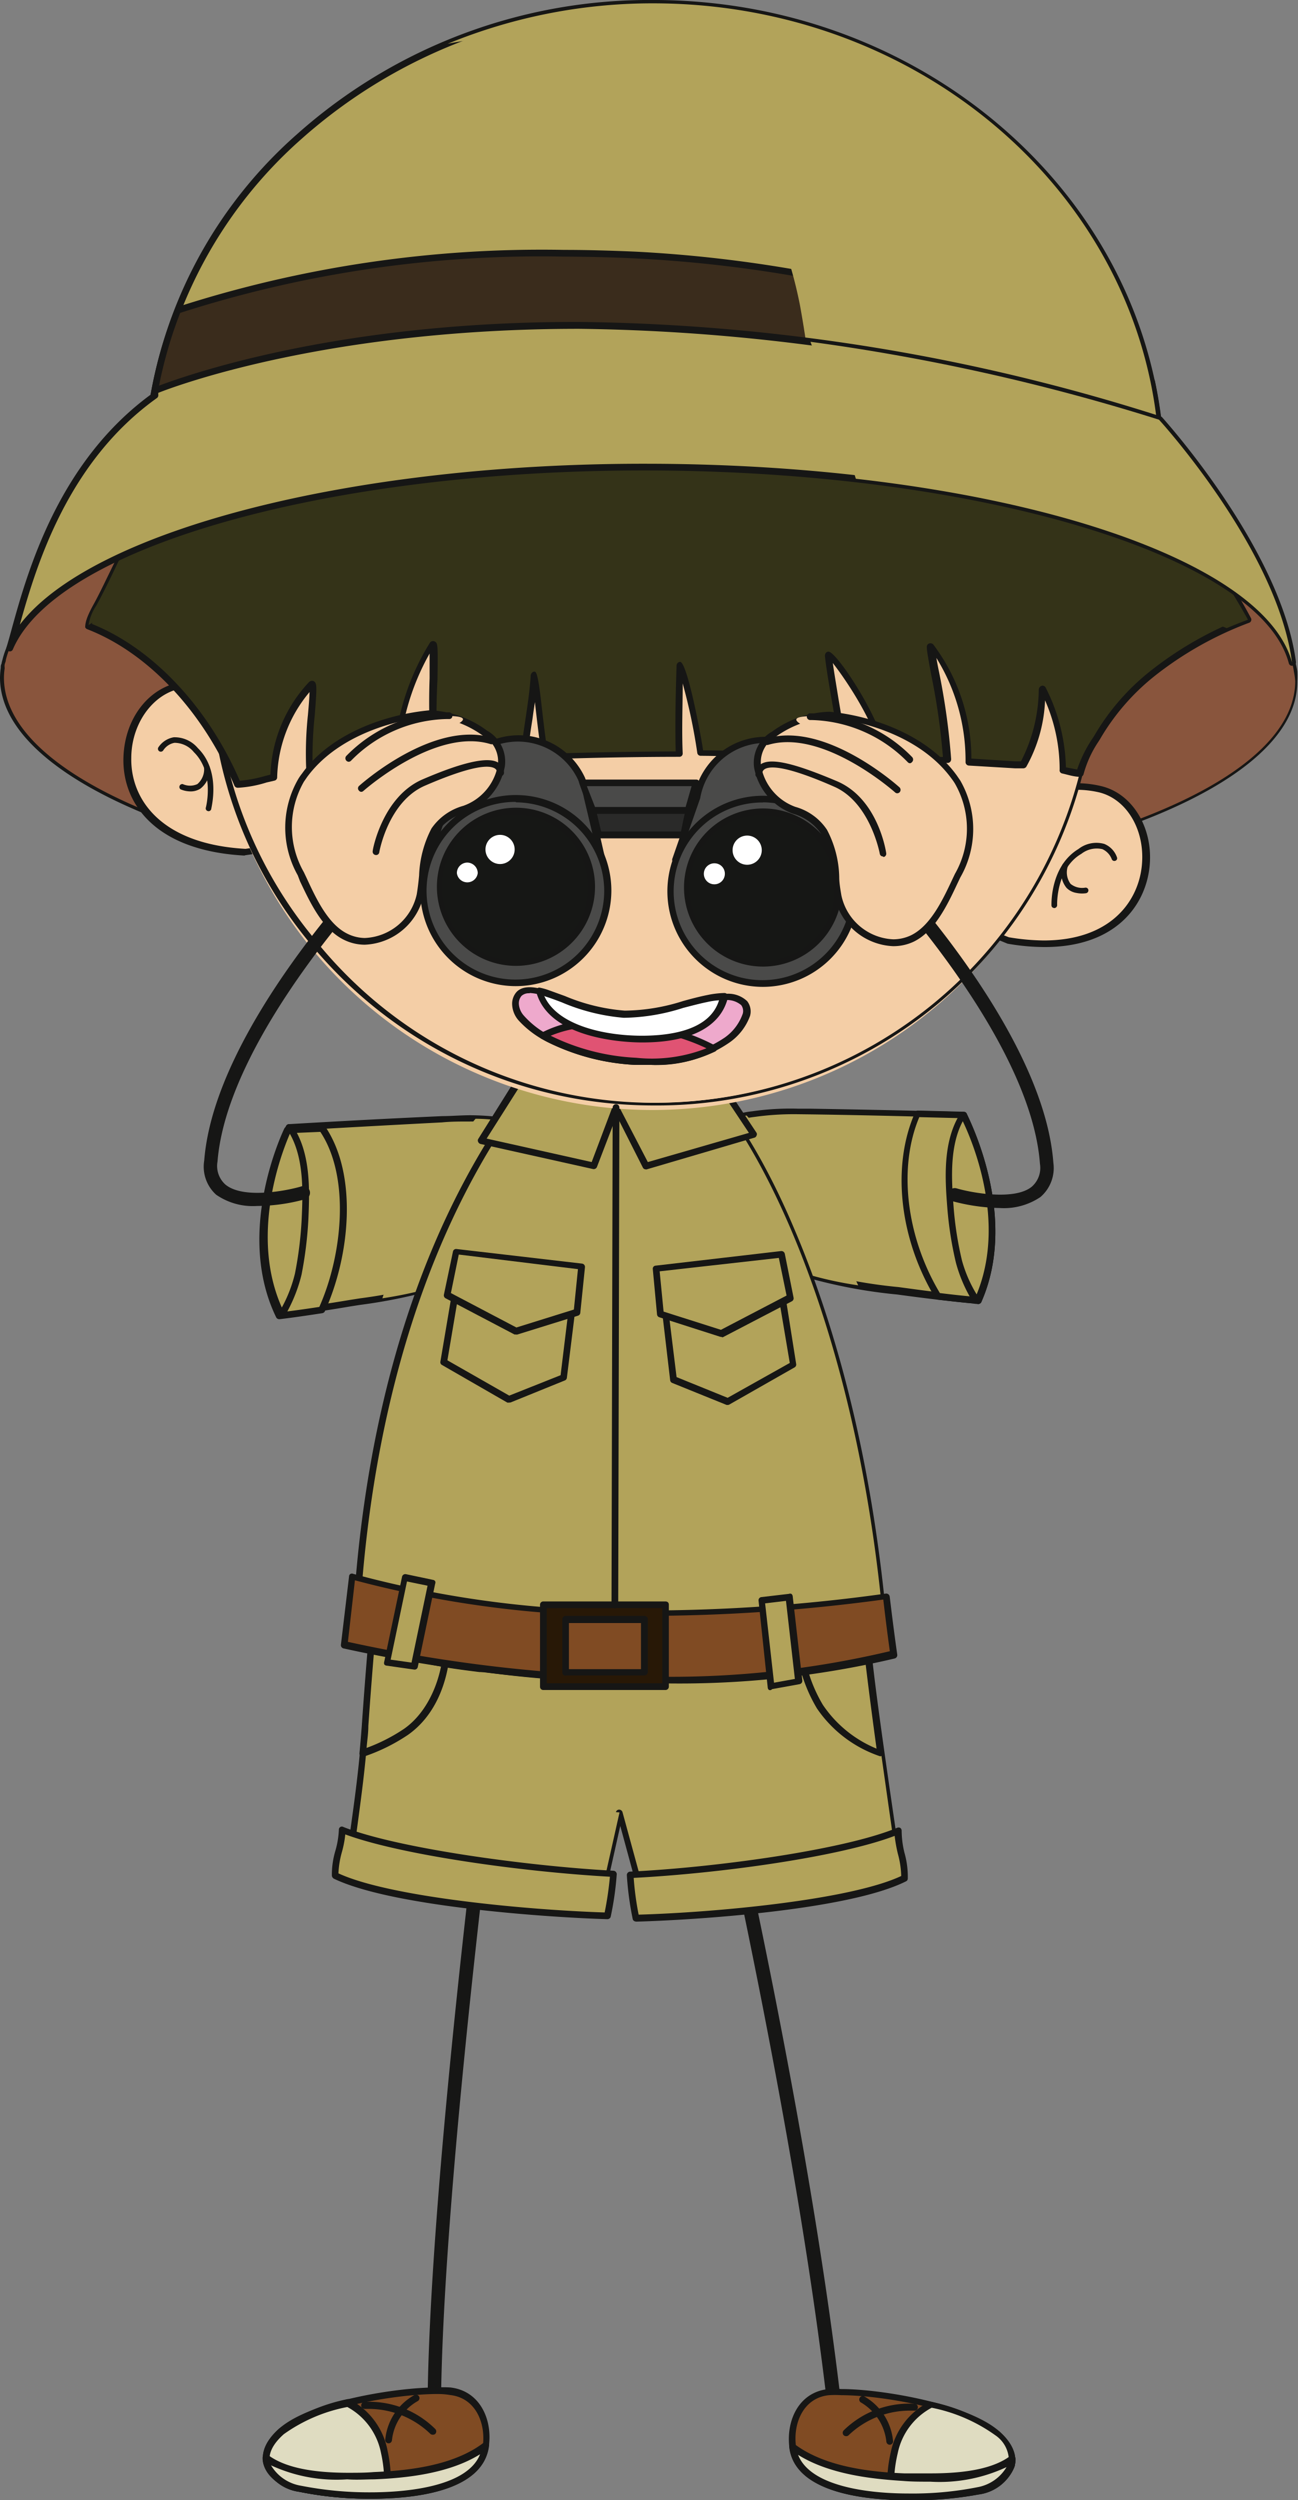 <svg xmlns="http://www.w3.org/2000/svg" viewBox="0 0 88.98 171.39"><rect x="0" y="0" width="88.98" height="171.39" fill="#808080" stroke="none"/><defs><style>.cls-1{isolation:isolate;}.cls-2,.cls-5{fill:#b2a35a;}.cls-3{fill:#161615;}.cls-4{fill:#89553d;}.cls-4,.cls-5,.cls-7,.cls-9{mix-blend-mode:multiply;}.cls-6,.cls-7{fill:#f4cea6;}.cls-8,.cls-9{fill:#343318;}.cls-10{fill:#eea9cc;}.cls-11{fill:#e05373;}.cls-12{fill:#fff;}.cls-13{fill:#804b23;}.cls-14{fill:#dfdcc1;}.cls-15{fill:#281806;}.cls-16{fill:#3a2c1c;}.cls-17{fill:#4a4a49;}.cls-18{fill:#161715;}.cls-19{fill:#2a2a29;}</style></defs><title>Ativo 4</title><g class="cls-1"><g id="Camada_2" data-name="Camada 2"><g id="Layer_1" data-name="Layer 1"><path class="cls-2" d="M88.7,46.05a4.7,4.7,0,0,0-.13-.63h0C86.62,38,67.66,32.08,44.53,32,22.18,32,3.7,37.36.67,44.43h0a5.13,5.13,0,0,0-.27.81c0,.11-.06.21-.08.31s0,.18,0,.27a4.46,4.46,0,0,0-.05.63c0,8,19.78,14.62,44.22,14.68s44.28-6.39,44.3-14.43A4.62,4.62,0,0,0,88.7,46.05Z"/><path class="cls-3" d="M44.45,61.36C19.92,61.29,0,54.61,0,46.45a5.57,5.57,0,0,1,.05-.66c0-.1,0-.19.05-.28a2.46,2.46,0,0,1,.07-.29,5.52,5.52,0,0,1,.29-.87c3.09-7.23,22-12.62,44.07-12.56,23.22.06,42.25,5.9,44.26,13.57a5.42,5.42,0,0,1,.14.65,6.38,6.38,0,0,1,0,.69C89,54.85,69,61.43,44.45,61.36Zm.08-29.11C22.66,32.19,3.9,37.46.88,44.52a5.09,5.09,0,0,0-.26.78l-.07.3a2.17,2.17,0,0,0,0,.25,3.56,3.56,0,0,0,0,.61c0,7.9,19.71,14.38,44,14.45S88.5,54.6,88.52,46.7a3.74,3.74,0,0,0,0-.62c0-.2-.07-.4-.12-.61C86.42,38.12,67.17,32.31,44.53,32.25Z"/><path class="cls-4" d="M88.7,46.05a4.7,4.7,0,0,0-.13-.63h0C86.62,38,67.66,32.08,44.53,32,22.18,32,3.7,37.36.67,44.43h0a5.13,5.13,0,0,0-.27.81c0,.11-.06.21-.08.31s0,.18,0,.27a4.46,4.46,0,0,0-.05.63c0,8,19.78,14.62,44.22,14.68s44.28-6.39,44.3-14.43A4.62,4.62,0,0,0,88.7,46.05Z"/><path class="cls-2" d="M37.8,78.43a5.59,5.59,0,0,0-3.55-1.62,21.27,21.27,0,0,0-3.91-.07c-5.66.26-10.53.55-10.53.55S16.39,84.15,19.25,90c1.6-.2,3.21-.44,4.8-.7a38.74,38.74,0,0,0,8-1.88,11.36,11.36,0,0,0,4.84-3.62c.85-1.14,1.73-2.71,1.45-4.17A2.69,2.69,0,0,0,37.8,78.43Z"/><path class="cls-3" d="M19.25,90.26a.21.21,0,0,1-.2-.13c-2.88-5.91.52-12.88.56-12.94a.23.23,0,0,1,.19-.13c.05,0,4.93-.3,10.53-.55.59,0,1.27-.06,1.93-.06a17.33,17.33,0,0,1,2,.13A5.75,5.75,0,0,1,38,78.29a3,3,0,0,1,.61,1.33c.24,1.23-.26,2.69-1.48,4.34a11.69,11.69,0,0,1-5,3.71,36.06,36.06,0,0,1-7.44,1.78l-.64.1c-1.64.28-3.26.52-4.8.71ZM20,77.51c-.42.92-3,7-.57,12.27,1.49-.18,3-.41,4.62-.68l.64-.1A34.8,34.8,0,0,0,32,87.24a11.25,11.25,0,0,0,4.75-3.55c1.15-1.54,1.62-2.88,1.4-4a2.51,2.51,0,0,0-.52-1.12A5.53,5.53,0,0,0,34.22,77a14.31,14.31,0,0,0-2-.12c-.65,0-1.33,0-1.91.06C25.28,77.2,20.79,77.46,20,77.51Z"/><path class="cls-5" d="M38.37,79.66a2.69,2.69,0,0,0-.57-1.23,5.59,5.59,0,0,0-3.55-1.62,13,13,0,0,0-1.65-.12A24.31,24.31,0,0,0,29,82.4,49.69,49.69,0,0,0,26.21,89a29.25,29.25,0,0,0,5.87-1.52,11.36,11.36,0,0,0,4.84-3.62C37.77,82.69,38.65,81.12,38.37,79.66Z"/><path class="cls-2" d="M22.08,77.32l-2.38.14s-3.42,6.86-.56,12.74c1-.12,1.94-.25,2.91-.4C23.76,86.06,24.28,80.52,22.08,77.32Z"/><path class="cls-3" d="M19.14,90.43a.23.23,0,0,1-.21-.13c-2.87-5.91.53-12.87.56-12.94a.24.24,0,0,1,.2-.13l2.38-.14a.26.26,0,0,1,.2.1c2.28,3.32,1.72,8.91,0,12.7a.24.24,0,0,1-.18.13c-1.11.17-2,.3-2.91.41Zm.71-12.75c-.42.92-3,7-.58,12.27.79-.09,1.63-.21,2.62-.36,1.58-3.55,2.13-8.9.07-12Z"/><path class="cls-2" d="M19.39,90a11.41,11.41,0,0,0,1.05-2.68,25,25,0,0,0,.47-3.75c.09-2.06.16-4.53-1.05-6.29h-.05S16.39,84.15,19.25,90Z"/><path class="cls-3" d="M19.25,90.26a.21.21,0,0,1-.2-.13c-2.88-5.91.52-12.88.56-12.94a.23.23,0,0,1,.2-.13h0a.3.3,0,0,1,.24.1c1.29,1.88,1.17,4.51,1.09,6.43a27,27,0,0,1-.47,3.79,10.46,10.46,0,0,1-.93,2.44l-.15.29a.23.23,0,0,1-.17.13l-.14,0Zm.62-12.54c-.61,1.41-2.74,7-.55,11.91h0a9.45,9.45,0,0,0,.9-2.33,26,26,0,0,0,.46-3.72C20.76,81.82,20.86,79.46,19.87,77.72Z"/><path class="cls-3" d="M57.45,167.94a.45.45,0,0,1-.45-.41c-2-19.68-8-45.49-8-45.75a.45.45,0,0,1,.34-.55.46.46,0,0,1,.55.34c.06.26,6.06,26.13,8.06,45.87a.46.46,0,0,1-.41.5Z"/><path class="cls-3" d="M29.77,166.39a.46.46,0,0,1-.46-.45c-.08-15.05,4.08-46.93,4.12-47.25a.48.48,0,0,1,.52-.4.46.46,0,0,1,.39.52c0,.32-4.19,32.13-4.11,47.12a.46.46,0,0,1-.46.46Z"/><path class="cls-2" d="M29,129.46a46.12,46.12,0,0,0,12,1.22l1.44-6.42,1.72,6.29A53.2,53.2,0,0,0,54.06,129a36.63,36.63,0,0,0,7.26-2.37c-1-7-1.89-13.21-2-15.13l-33.8-.09s-.26,2.75-.55,6.86c-.26,3.84-.68,6.11-1.16,9.86C25.61,128.72,27.53,129.08,29,129.46Z"/><path class="cls-3" d="M39.82,130.91A44.59,44.59,0,0,1,29,129.68c-.46-.12-1-.23-1.48-.35a37.56,37.56,0,0,1-3.7-1,.22.22,0,0,1-.15-.24c.13-1.08.26-2,.39-2.93.31-2.24.57-4.18.77-6.91.28-4.07.54-6.85.54-6.88a.23.23,0,0,1,.23-.2l33.8.09a.22.22,0,0,1,.23.22c0,1.68.71,6.76,1.94,15.11a.21.21,0,0,1-.12.23,31.72,31.72,0,0,1-6.57,2.2l-.73.19a52.91,52.91,0,0,1-9.92,1.54.22.22,0,0,1-.24-.17l-1.47-5.41-1.24,5.53a.22.22,0,0,1-.22.17ZM24.12,128c1.14.37,2.37.65,3.47.89l1.49.36a44.24,44.24,0,0,0,10.74,1.22h1l1.4-6.24a.23.23,0,0,1,.22-.18.25.25,0,0,1,.23.16l1.67,6.12A51.67,51.67,0,0,0,54,128.79l.74-.19a32.56,32.56,0,0,0,6.33-2.08c-1.18-7.93-1.82-12.9-1.92-14.77l-33.37-.1c-.07.72-.29,3.23-.53,6.66-.19,2.75-.46,4.69-.77,7C24.37,126.1,24.24,127,24.12,128Z"/><path class="cls-5" d="M35.73,116.07c5.89,1.26,12.38,2.63,18.4,1.59a35.83,35.83,0,0,1,1.73,6.85l.57,3.88a24.93,24.93,0,0,0,4.89-1.74c-1-7-1.89-13.21-2-15.13l-33.8-.09s0,.17,0,.47A28.94,28.94,0,0,0,35.73,116.07Z"/><path class="cls-5" d="M36,123.49a21.22,21.22,0,0,1-3.7-1.26A36.75,36.75,0,0,0,37.94,125a19.18,19.18,0,0,1-.73,5.59c1.26.07,2.54.09,3.82.07l1.44-6.42A63.4,63.4,0,0,1,36,123.49Z"/><path class="cls-2" d="M56.23,117a8.21,8.21,0,0,0,4.15,3.17c-.57-4.11-1-7.35-1-8.64H54.78A10.22,10.22,0,0,0,56.23,117Z"/><path class="cls-3" d="M60.38,120.39h-.06A8.52,8.52,0,0,1,56,117.11a10.54,10.54,0,0,1-1.48-5.6.23.23,0,0,1,.06-.16.23.23,0,0,1,.17-.07h4.59a.22.22,0,0,1,.23.22c0,1.18.37,4.08,1,8.62a.24.24,0,0,1-.08.21A.27.27,0,0,1,60.38,120.39ZM55,111.74a10,10,0,0,0,1.41,5.13,8.2,8.2,0,0,0,3.68,3c-.56-4.09-.88-6.81-1-8.08Z"/><path class="cls-2" d="M27.83,118.7c2.17-1.52,3-4.53,2.8-7.26H25.57s-.26,2.75-.55,6.86c0,.67-.09,1.28-.15,1.87A12.51,12.51,0,0,0,27.83,118.7Z"/><path class="cls-3" d="M24.87,120.39a.24.24,0,0,1-.14,0,.24.24,0,0,1-.09-.2c.06-.59.11-1.2.16-1.86.28-4.07.54-6.85.54-6.88a.23.23,0,0,1,.23-.2h5.06a.21.21,0,0,1,.22.21c.21,2.49-.45,5.76-2.89,7.47a12.6,12.6,0,0,1-3,1.48Zm.91-8.74c-.07.72-.29,3.23-.53,6.66,0,.53-.08,1-.12,1.51a12,12,0,0,0,2.57-1.31c1.83-1.28,2.89-4,2.71-6.84Z"/><path class="cls-2" d="M48.11,78.13a5.55,5.55,0,0,1,3.49-1.74,22.23,22.23,0,0,1,3.91-.19c5.66.09,10.54.23,10.54.23s3.63,6.75,1,12.72c-1.6-.15-3.21-.34-4.81-.56A38.84,38.84,0,0,1,54.11,87a11.45,11.45,0,0,1-5-3.48c-.88-1.11-1.81-2.65-1.57-4.12A2.62,2.62,0,0,1,48.11,78.13Z"/><path class="cls-3" d="M67,89.38h0c-1.52-.14-3.09-.32-4.82-.55l-.67-.09A34.94,34.94,0,0,1,54,87.18,11.6,11.6,0,0,1,49,83.63c-1.28-1.61-1.82-3.06-1.62-4.3A2.93,2.93,0,0,1,47.93,78a5.72,5.72,0,0,1,3.63-1.82A18.41,18.41,0,0,1,54.69,76h.82c5.6.09,10.5.22,10.55.23a.21.21,0,0,1,.19.12c0,.07,3.65,6.92,1,12.92A.23.23,0,0,1,67,89.38Zm-12.31-13a19.41,19.41,0,0,0-3,.19,5.56,5.56,0,0,0-3.35,1.66,2.49,2.49,0,0,0-.49,1.13c-.18,1.12.34,2.44,1.53,3.95a11.12,11.12,0,0,0,4.86,3.4,34.35,34.35,0,0,0,7.36,1.52l.67.09c1.66.23,3.18.41,4.64.54,2.29-5.33-.5-11.34-1-12.25-.83,0-5.33-.15-10.4-.22Z"/><path class="cls-5" d="M56.11,82.86a42.43,42.43,0,0,0-4.93-6.39,5.23,5.23,0,0,0-3.07,1.66,2.62,2.62,0,0,0-.53,1.24c-.24,1.47.69,3,1.57,4.12a11.45,11.45,0,0,0,5,3.48,25.4,25.4,0,0,0,4.68,1.14C58,86.32,57.09,84.56,56.11,82.86Z"/><path class="cls-2" d="M64.29,88.86l2.71.29c2.68-6-1-12.72-1-12.72l-3.13-.08C61.19,80.16,62,85.14,64.29,88.86Z"/><path class="cls-3" d="M67,89.38h0c-.9-.08-1.81-.18-2.71-.29a.19.19,0,0,1-.17-.1c-2.49-4.11-3-9.1-1.39-12.73a.21.21,0,0,1,.22-.13l3.13.08a.21.21,0,0,1,.19.12c0,.07,3.65,6.92,1,12.92A.23.23,0,0,1,67,89.38Zm-2.57-.74c.81.1,1.62.19,2.43.26,2.29-5.33-.5-11.34-1-12.25l-2.84-.07C61.57,80,62.1,84.74,64.43,88.64Z"/><path class="cls-2" d="M66.87,89.13a11.22,11.22,0,0,1-1.14-2.65,26.06,26.06,0,0,1-.58-3.73c-.16-2.06-.3-4.52.85-6.33h0s3.63,6.75,1,12.72Z"/><path class="cls-3" d="M67,89.38h0l-.15,0a.2.2,0,0,1-.16-.12l-.16-.29a10,10,0,0,1-1-2.41,24.59,24.59,0,0,1-.59-3.76c-.15-1.92-.34-4.54.89-6.47a.21.21,0,0,1,.21-.1.23.23,0,0,1,.23.12c0,.07,3.65,6.92,1,12.92A.23.23,0,0,1,67,89.38ZM66,76.86c-.94,1.77-.76,4.13-.63,5.87a23.62,23.62,0,0,0,.58,3.7,9.11,9.11,0,0,0,1,2.3v0C69,83.77,66.67,78.25,66,76.86Z"/><path class="cls-2" d="M33.2,114.4a56.58,56.58,0,0,0,12.19.52c4.75-.46,10.44-.75,15.26-2.57C58.76,88.91,50.44,74.47,45.73,72.21c-5.15-2.45-9.39,2.1-9.39,2.1-9.18,12-11.47,27.64-12,37.2C26.45,113.62,30.58,114.06,33.2,114.4Z"/><path class="cls-3" d="M41.88,115.3h0a72,72,0,0,1-8.71-.68l-.31,0c-2.63-.33-6.59-.82-8.63-2.91a.23.23,0,0,1-.07-.17c.53-10.56,3-25.6,12-37.33a9.71,9.71,0,0,1,6.48-2.91,7.28,7.28,0,0,1,3.19.75c2.66,1.26,6,5.95,8.64,12.24,2.34,5.49,5.35,14.82,6.42,28.09a.25.25,0,0,1-.15.23c-4.21,1.59-9.09,2-13.4,2.4l-1.92.17C44.31,115.25,43.12,115.3,41.88,115.3Zm-17.25-3.88c1.94,1.91,5.75,2.39,8.28,2.71l.32,0a71,71,0,0,0,8.65.67h0c1.22,0,2.4,0,3.49-.15l1.92-.18c4.22-.37,9-.79,13.11-2.31-2-24.06-10.58-37.78-14.77-39.78a7,7,0,0,0-3-.7,9.39,9.39,0,0,0-6.12,2.75C27.66,86,25.16,100.93,24.63,111.42Z"/><path class="cls-5" d="M49.76,86.29A177.54,177.54,0,0,1,54.18,114a32.41,32.41,0,0,0,6.47-1.61C58.76,88.91,50.44,74.47,45.73,72.21c-.23-.1-.45-.18-.67-.26A85,85,0,0,1,49.76,86.29Z"/><polygon class="cls-2" points="36.12 73.19 32.99 78.21 40.71 79.92 42.24 75.92 44.28 79.94 51.69 77.76 48.88 73.54 36.12 73.19"/><path class="cls-3" d="M44.28,80.16a.22.22,0,0,1-.21-.12l-1.8-3.56L40.92,80a.24.24,0,0,1-.26.14l-7.72-1.72a.25.25,0,0,1-.16-.14.21.21,0,0,1,0-.2l3.13-5a.22.22,0,0,1,.2-.11l12.75.35a.23.23,0,0,1,.19.1l2.81,4.23a.2.2,0,0,1,0,.2.21.21,0,0,1-.15.14l-7.41,2.18ZM33.36,78.05l7.2,1.61L42,75.84a.21.21,0,0,1,.2-.15.24.24,0,0,1,.21.12l2,3.85,6.93-2-2.57-3.86-12.5-.34Z"/><path class="cls-6" d="M16.77,58.42C5.48,57.8,7.83,47,13,46.91a7.19,7.19,0,0,1,6,3.23s2.12,4,.49,6.86a2.49,2.49,0,0,1-1.62,1.27Z"/><path class="cls-3" d="M16.76,58.65h0C10.55,58.31,8.4,55,8.46,52s2.07-5.24,4.49-5.28h.13A7.36,7.36,0,0,1,19.14,50c.1.18,2.17,4.15.5,7.09a2.67,2.67,0,0,1-1.79,1.38l-1.05.16ZM13.08,47.14H13c-2.17,0-4,2.2-4,4.83-.05,2.79,2,5.89,7.83,6.22l1-.15a2.28,2.28,0,0,0,1.45-1.15c1.55-2.73-.48-6.6-.5-6.64A7,7,0,0,0,13.08,47.14Z"/><path class="cls-6" d="M69.11,64.46c11.12,2,11.3-9.1,6.33-10.34a7.2,7.2,0,0,0-6.57,1.78s-3,3.4-2.05,6.56a2.5,2.5,0,0,0,1.3,1.61Z"/><path class="cls-3" d="M71.57,64.92h0a14.81,14.81,0,0,1-2.5-.23l-1-.41a2.68,2.68,0,0,1-1.43-1.76c-.95-3.24,2-6.63,2.09-6.77a7.54,7.54,0,0,1,5.1-2.06,7.21,7.21,0,0,1,1.71.21c2.18.55,3.58,3,3.25,5.64S76.37,64.94,71.57,64.92Zm2.22-10.78A7.17,7.17,0,0,0,69,56.06s-2.87,3.34-2,6.34a2.31,2.31,0,0,0,1.16,1.46l1,.39a15.27,15.27,0,0,0,2.38.22c4.5,0,6.42-2.57,6.72-5s-.94-4.66-2.9-5.15A6.87,6.87,0,0,0,73.79,54.14Z"/><path class="cls-6" d="M74.73,49.1A30.18,30.18,0,1,1,48.18,15.93,30,30,0,0,1,74.73,49.1Z"/><path class="cls-3" d="M44.77,75.78a31.05,31.05,0,0,1-3.47-.2A30.35,30.35,0,0,1,21,64.35a29.8,29.8,0,0,1-6.4-22.19A30.19,30.19,0,0,1,44.74,15.5a28.85,28.85,0,0,1,3.47.21,30.12,30.12,0,0,1-3.44,60.07Zm0-59.82A29.74,29.74,0,0,0,15,42.21a29.32,29.32,0,0,0,6.31,21.85,29.81,29.81,0,1,0,26.84-47.9A30,30,0,0,0,44.74,16Z"/><path class="cls-7" d="M48.18,15.93A29.91,29.91,0,1,0,74.73,49.1,30,30,0,0,0,48.18,15.93Zm13.74,51c-8,6.92-19.36,7.58-29.07,4-3.81-1.42-8.18-4.27-9.12-8.5-1-4.4,2.48-6.67,5.8-8.59a90.44,90.44,0,0,1,11.16-5.53c4.47-1.84,9.38-3.72,14.3-2.94,5.56.88,11.59,5.82,11.9,11.76C67.08,60.83,64.65,64.55,61.92,66.91Z"/><path class="cls-3" d="M72.23,62.24a.18.18,0,0,1-.15-.18c0-.11-.08-2.69,1.85-3.86a2,2,0,0,1,1.77-.35,1.54,1.54,0,0,1,.87.92.18.18,0,0,1-.12.24.19.19,0,0,1-.24-.12,1.23,1.23,0,0,0-.64-.68,1.71,1.71,0,0,0-1.44.32c-1.73,1-1.67,3.49-1.66,3.52a.21.21,0,0,1-.19.2Z"/><path class="cls-3" d="M73.79,61.21a1.21,1.21,0,0,1-.68-.35,1.67,1.67,0,0,1-.29-1.55.21.21,0,0,1,.23-.15.18.18,0,0,1,.15.23,1.32,1.32,0,0,0,.19,1.2,1.26,1.26,0,0,0,1,.26.19.19,0,0,1,.22.15.2.2,0,0,1-.16.23A1.91,1.91,0,0,1,73.79,61.21Z"/><path class="cls-3" d="M14.29,55.61a.2.2,0,0,0,.19-.14c0-.11.69-2.61-.92-4.19a2.08,2.08,0,0,0-1.65-.74,1.59,1.59,0,0,0-1.06.7.2.2,0,0,0,.07.26.2.2,0,0,0,.27-.06,1.17,1.17,0,0,1,.77-.52,1.72,1.72,0,0,1,1.33.64c1.44,1.41.83,3.78.82,3.8a.19.19,0,0,0,.14.24Z"/><path class="cls-3" d="M13,54.25a1.23,1.23,0,0,0,.74-.19,1.66,1.66,0,0,0,.63-1.44.19.19,0,1,0-.38,0,1.34,1.34,0,0,1-.46,1.13,1.21,1.21,0,0,1-1,0,.2.2,0,0,0-.15.36A1.77,1.77,0,0,0,13,54.25Z"/><path class="cls-8" d="M81.94,37a93,93,0,0,0-6-7.44A52,52,0,0,0,69.2,23c-.52-.41-1-.78-1.57-1.12A40.3,40.3,0,0,0,57,16.39c-5.88-2-12.4-3.67-18.65-2.36a23.2,23.2,0,0,0-5.27,1.84l-.39.09A27.8,27.8,0,0,0,20.14,22.5a58.25,58.25,0,0,0-9.79,11.77c-1.47,2.32-2.43,4.84-3.74,7.23-.41.76-.58,1.16-.54,1.42,4.65,1.81,8.29,6.3,10.22,10.83a10.81,10.81,0,0,0,2.48-.47,9.48,9.48,0,0,1,2.57-6.36c.38-.39-.35,4.11-.13,5.95l2.08-.27.48,0c.7-.07,2.65-.28,3.36-.33a16.59,16.59,0,0,1,2.47-8c.26-.41-.13,5.42.21,8,1.3-.06,2.6-.11,3.89-.18l2.23-.09c.15-1.9.59-3.77.7-5.69,0-.56.43,3.73.75,5.58,2.78-.1,6.4-.15,9.19-.16-.06-2,0-4.08.06-6.12a31.68,31.68,0,0,1,1.39,6c2.17,0,5.42.15,7.58.24.74,0,1.49.06,2.23.08,0-1.1-.94-5.76-1-7,0-.42,3.63,4.39,3.84,7.13.93,0,3.37,0,4.29.08,0-2.5-1.33-8.08-1.09-7.79a13,13,0,0,1,2.55,7.93l3.73.23a11.14,11.14,0,0,0,1.33-5.15c0-.48,1.68,3.63,1.38,5.5A9,9,0,0,0,74,53a8.38,8.38,0,0,1,1.18-2.44A15.88,15.88,0,0,1,79,46.17a23.62,23.62,0,0,1,6.55-3.69A43,43,0,0,0,81.94,37Z"/><path class="cls-3" d="M16.34,54h-.06a.24.24,0,0,1-.21-.14C13.91,48.75,10.14,44.75,6,43.14A.25.25,0,0,1,5.84,43c0-.31.1-.71.57-1.56s1-2,1.46-2.92a42.63,42.63,0,0,1,2.28-4.32A58.74,58.74,0,0,1,20,22.32a28,28,0,0,1,12.63-6.58l.39-.09a22.4,22.4,0,0,1,5.27-1.84,23.35,23.35,0,0,1,4.81-.48c5.07,0,10.13,1.53,14,2.84a40.3,40.3,0,0,1,10.7,5.56,17.68,17.68,0,0,1,1.58,1.12,52.61,52.61,0,0,1,6.74,6.51,90.15,90.15,0,0,1,6,7.46l.79,1.1a32,32,0,0,1,2.85,4.46.21.21,0,0,1,0,.19.2.2,0,0,1-.13.12,24,24,0,0,0-6.49,3.66,15.51,15.51,0,0,0-3.75,4.35l-.11.17a7.56,7.56,0,0,0-1,2.2.24.24,0,0,1-.25.18c-.4,0-.82-.14-1.22-.23a.22.22,0,0,1-.17-.26,11.73,11.73,0,0,0-1-4.75,10.13,10.13,0,0,1-1.29,4.56.27.27,0,0,1-.21.1l-.54,0-3.19-.19a.24.24,0,0,1-.22-.22,13.37,13.37,0,0,0-2-7.16c.05.31.12.67.19,1a47.35,47.35,0,0,1,.82,5.9.2.2,0,0,1,0,.07.24.24,0,0,1-.24.23h0l-2.52,0-1.77,0A.23.23,0,0,1,60.4,52c-.17-2.08-2.38-5.37-3.31-6.55.09.64.24,1.53.39,2.46.27,1.59.55,3.23.58,3.92a.19.19,0,0,1,0,.07.23.23,0,0,1-.23.23h0c-.75,0-1.49,0-2.24-.08-3.35-.14-5.9-.23-7.57-.24a.23.23,0,0,1-.22-.2,39.07,39.07,0,0,0-1-4.76c0,1.54-.07,3.16,0,4.8a.23.23,0,0,1-.06.16.23.23,0,0,1-.17.07c-2.5,0-6.22.06-9.19.17a.23.23,0,0,1-.23-.19c-.16-.94-.34-2.48-.48-3.73-.06.39-.12.78-.17,1.17-.14.86-.27,1.76-.34,2.65a.24.24,0,0,1-.22.21l-.74,0-1.49.06c-1,.06-2.08.1-3.12.15l-.77,0a.21.21,0,0,1-.23-.2,47.14,47.14,0,0,1-.14-5.68c0-.62,0-1.25,0-1.69a16.51,16.51,0,0,0-2.11,7.39.24.24,0,0,1-.22.21c-.43,0-1.33.12-2.13.2l-1.22.12-.49,0-2.06.27a.25.25,0,0,1-.17,0A.24.24,0,0,1,21,52.9,25,25,0,0,1,21.11,49c.05-.56.1-1.17.11-1.56A9.43,9.43,0,0,0,19,53.29a.23.23,0,0,1-.17.22l-.56.13A8,8,0,0,1,16.34,54ZM6.3,42.77c4.17,1.67,7.94,5.68,10.14,10.75a8.79,8.79,0,0,0,1.71-.32l.39-.1a9.76,9.76,0,0,1,2.64-6.34.31.31,0,0,1,.21-.09.25.25,0,0,1,.19.08c.15.16.13.54,0,2.24a27.53,27.53,0,0,0-.15,3.63l1.84-.25.49,0L25,52.22c.7-.08,1.48-.16,2-.19a16.53,16.53,0,0,1,2.49-8,.27.27,0,0,1,.39,0c.13.13.14.39.11,2.53A50,50,0,0,0,30,52l.55,0,3.12-.14,1.49-.07.54,0c.07-.84.2-1.67.32-2.48.15-1,.3-2,.36-3,0-.12.12-.27.24-.27s.24,0,.48,2.09c.13,1.16.3,2.59.45,3.54,2.84-.1,6.33-.15,8.77-.16-.05-2,0-4,.06-5.89a.26.26,0,0,1,.24-.25c.48,0,1.4,4.85,1.58,6.07,1.68,0,4.16.09,7.39.24l2,.07c-.06-.75-.32-2.3-.56-3.68s-.43-2.54-.48-3.12a.29.29,0,0,1,.07-.2.23.23,0,0,1,.18-.08c.55,0,3.68,4.7,4,7.17l1.55,0,2.29.05a45.89,45.89,0,0,0-.81-5.66c-.34-1.87-.34-1.93-.23-2.06a.27.27,0,0,1,.37,0A13,13,0,0,1,66.59,52l3,.19.4,0a11,11,0,0,0,1.22-4.94.29.29,0,0,1,.25-.25.28.28,0,0,1,.21.11,12.72,12.72,0,0,1,1.4,5.49l.77.15a8.9,8.9,0,0,1,1.06-2.14l.11-.17A15.76,15.76,0,0,1,78.86,46a24.48,24.48,0,0,1,6.37-3.64,34.73,34.73,0,0,0-2.69-4.17c-.27-.37-.54-.73-.79-1.1a91,91,0,0,0-6-7.42,52.25,52.25,0,0,0-6.67-6.45,17.81,17.81,0,0,0-1.56-1.1A39.94,39.94,0,0,0,56.91,16.6c-3.81-1.3-8.82-2.79-13.83-2.81a22.46,22.46,0,0,0-4.71.47,22.23,22.23,0,0,0-5.21,1.82l-.43.11A27.44,27.44,0,0,0,20.3,22.66a58,58,0,0,0-9.76,11.73,40.84,40.84,0,0,0-2.26,4.28c-.46,1-.94,2-1.47,2.94A4.76,4.76,0,0,0,6.3,42.77Z"/><path class="cls-9" d="M6.5,42.57A51.64,51.64,0,0,1,11.66,40,55.45,55.45,0,0,1,23,36.53,101.71,101.71,0,0,1,46.7,34.68c13,.5,25.39,3.77,37.4,8.38.48-.21,1-.41,1.45-.58A43,43,0,0,0,81.94,37a93,93,0,0,0-6-7.44A52,52,0,0,0,69.2,23c-.52-.41-1-.78-1.57-1.12A40.3,40.3,0,0,0,57,16.39c-5.88-2-12.4-3.67-18.65-2.36a23.2,23.2,0,0,0-5.27,1.84l-.39.09A27.8,27.8,0,0,0,20.14,22.5a58.25,58.25,0,0,0-9.79,11.77c-1.47,2.32-2.43,4.84-3.74,7.23a3.35,3.35,0,0,0-.54,1.35Z"/><path class="cls-10" d="M35.73,69.74a1.54,1.54,0,0,1-.39-.91c0-1.31,1.31-1,2.16-.74a18.46,18.46,0,0,0,5.3,1.45c1.91.07,3.82-.69,5.66-1.08.85-.18,3-.42,2.69,1.06a3.6,3.6,0,0,1-1.31,1.77,9.22,9.22,0,0,1-6.25,1.42,15.2,15.2,0,0,1-6-1.56A6.22,6.22,0,0,1,35.73,69.74Z"/><path class="cls-3" d="M44.68,73c-.36,0-.73,0-1.11,0a15.21,15.21,0,0,1-6.08-1.59,6.69,6.69,0,0,1-1.94-1.46,1.76,1.76,0,0,1-.44-1.06,1.22,1.22,0,0,1,.31-.9c.39-.4,1.1-.42,2.15-.06l1.13.41a13.22,13.22,0,0,0,4.1,1,13.47,13.47,0,0,0,4-.66c.54-.15,1.11-.3,1.66-.41a5.86,5.86,0,0,1,1.27-.14,1.88,1.88,0,0,1,1.49.5,1.15,1.15,0,0,1,.2,1A3.8,3.8,0,0,1,50,71.47,8.76,8.76,0,0,1,44.68,73Zm-8.37-4.91a.74.74,0,0,0-.56.18.79.79,0,0,0-.18.58,1.33,1.33,0,0,0,.34.77A6,6,0,0,0,37.71,71a14.77,14.77,0,0,0,5.9,1.53c.36,0,.72,0,1.08,0a8.29,8.29,0,0,0,5-1.41,3.36,3.36,0,0,0,1.23-1.64.68.68,0,0,0-.11-.58,1.51,1.51,0,0,0-1.14-.34,5.17,5.17,0,0,0-1.17.14c-.54.11-1.09.26-1.64.4a13.84,13.84,0,0,1-4.08.68,13.68,13.68,0,0,1-4.25-1.06c-.37-.14-.74-.28-1.12-.4A3.42,3.42,0,0,0,36.31,68.07Z"/><path class="cls-11" d="M43.66,70.32c-2-.22-4.57-.41-6.39.65l.33.18a15.2,15.2,0,0,0,6,1.56,10.12,10.12,0,0,0,5.34-.86A13.26,13.26,0,0,0,43.66,70.32Z"/><path class="cls-3" d="M44.66,73h0c-.36,0-.72,0-1.09,0a15.21,15.21,0,0,1-6.08-1.59l-.34-.19A.21.21,0,0,1,37,71a.22.22,0,0,1,.11-.2,7.7,7.7,0,0,1,4-.85,23,23,0,0,1,2.56.17,13.63,13.63,0,0,1,5.37,1.56.23.23,0,0,1,.11.2.23.23,0,0,1-.12.2A9.6,9.6,0,0,1,44.66,73Zm-6.91-2a14.84,14.84,0,0,0,5.86,1.51,10.25,10.25,0,0,0,4.82-.65,13.73,13.73,0,0,0-4.8-1.28,22.21,22.21,0,0,0-2.51-.17A7.93,7.93,0,0,0,37.75,71Z"/><path class="cls-12" d="M44,71.23c2.29,0,5.17-.5,5.64-2.9a5.9,5.9,0,0,0-1.15.13c-1.84.39-3.75,1.15-5.66,1.08a18.46,18.46,0,0,1-5.3-1.45,4.41,4.41,0,0,0-.55-.16C37.65,70.56,41.6,71.22,44,71.23Z"/><path class="cls-3" d="M44,71.46h0c-1.06,0-6.37-.2-7.24-3.47a.22.22,0,0,1,.05-.22.21.21,0,0,1,.22-.06,4.27,4.27,0,0,1,.57.16l1.13.41a13.22,13.22,0,0,0,4.1,1,13.58,13.58,0,0,0,4-.66c.54-.15,1.11-.3,1.66-.41a6.35,6.35,0,0,1,1.19-.14.36.36,0,0,1,.18.08.27.27,0,0,1,.05.19C49.44,70.37,47.37,71.47,44,71.46Zm-6.69-3.19c.88,2,4.07,2.72,6.66,2.73l0,.23V71c2.12,0,4.7-.42,5.32-2.43a5.1,5.1,0,0,0-.81.12c-.54.11-1.09.26-1.64.4a13.84,13.84,0,0,1-4.08.68,13.68,13.68,0,0,1-4.25-1.06c-.37-.14-.74-.28-1.12-.4Z"/><path d="M35.8,54.75c-.15.9-.76,1.56-1.36,1.46s-1-.92-.81-1.83.77-1.56,1.36-1.46S36,53.84,35.8,54.75Z"/><path d="M54,54.61c0,.92-.51,1.66-1.12,1.66s-1.1-.76-1.09-1.68.51-1.66,1.12-1.66S54,53.69,54,54.61Z"/><polygon class="cls-2" points="45.42 88.17 46.16 94.56 49.9 96.08 54.39 93.56 53.36 87.24 45.42 88.17"/><path class="cls-3" d="M49.9,96.31l-.09,0-3.73-1.51a.23.23,0,0,1-.14-.19l-.75-6.39a.23.23,0,0,1,.2-.25L53.33,87a.23.23,0,0,1,.25.19l1,6.32a.22.22,0,0,1-.12.23L50,96.28A.2.2,0,0,1,49.9,96.31ZM46.38,94.4l3.5,1.42,4.26-2.39-1-5.94-7.5.88Z"/><polygon class="cls-2" points="44.97 86.95 45.27 90.08 49.44 91.41 54.18 88.94 53.58 85.98 44.97 86.95"/><path class="cls-3" d="M49.44,91.64h-.06L45.2,90.3a.23.23,0,0,1-.16-.2L44.75,87a.21.21,0,0,1,.2-.24l8.6-1a.24.24,0,0,1,.25.19l.6,3a.23.23,0,0,1-.11.25l-4.74,2.47A.2.2,0,0,1,49.44,91.64Zm-3.95-1.73,3.93,1.25,4.5-2.35-.53-2.58-8.17.92Z"/><path class="cls-5" d="M49.89,89.47a.51.51,0,1,1-1,.24.51.51,0,1,1,1-.24Z"/><polygon class="cls-2" points="39.42 88.04 38.64 94.43 34.89 95.92 30.42 93.38 31.48 87.06 39.42 88.04"/><path class="cls-3" d="M34.89,96.15l-.11,0L30.3,93.57a.21.21,0,0,1-.11-.23L31.26,87a.23.23,0,0,1,.25-.19l7.94,1a.23.23,0,0,1,.2.25l-.79,6.39a.22.22,0,0,1-.14.18L35,96.14Zm-4.22-2.9,4.24,2.42,3.52-1.4.73-6-7.49-.93Z"/><polygon class="cls-2" points="39.87 86.82 39.55 89.95 35.37 91.25 30.65 88.76 31.27 85.81 39.87 86.82"/><path class="cls-3" d="M35.37,91.48l-.1,0L30.55,89a.23.23,0,0,1-.12-.25l.62-2.95a.22.22,0,0,1,.25-.18l8.6,1a.23.23,0,0,1,.2.25L39.78,90a.22.22,0,0,1-.16.19l-4.18,1.3Zm-4.46-2.84L35.4,91l3.94-1.23L39.62,87l-8.17-1Z"/><path class="cls-5" d="M34.94,89.31a.53.53,0,0,0,.35.65.52.52,0,0,0,.62-.4.5.5,0,0,0-.35-.64A.52.52,0,0,0,34.94,89.31Z"/><path class="cls-13" d="M33.29,167.64v-.09c.18-1.67-.64-3.43-2.46-3.62-2.5-.27-9.33.78-11.54,2.72s-.76,3.46,1.3,3.95C23.32,171.24,32.81,171.87,33.29,167.64Z"/><path class="cls-3" d="M25.38,171.29h0a24,24,0,0,1-4.84-.47,3.05,3.05,0,0,1-2.47-1.92c-.14-.55-.06-1.42,1.08-2.43,2.15-1.89,8.09-2.82,10.81-2.81a7.82,7.82,0,0,1,.9,0c2,.22,2.86,2.11,2.67,3.88v.09C33.16,170.84,28.27,171.3,25.38,171.29ZM30,164.11c-3,0-8.61,1-10.5,2.71-.77.68-1.1,1.36-.95,2a2.71,2.71,0,0,0,2.14,1.59,23.43,23.43,0,0,0,4.74.45c2.19,0,7.34-.29,7.68-3.21v-.06c.17-1.57-.55-3.22-2.25-3.41C30.57,164.13,30.29,164.11,30,164.11Z"/><path class="cls-14" d="M19.3,166.65a11.68,11.68,0,0,1,4.54-1.93A4.82,4.82,0,0,1,26.35,168a9.36,9.36,0,0,1,.17,3,24.6,24.6,0,0,1-5.92-.43C18.54,170.11,17.21,168.49,19.3,166.65Z"/><path class="cls-3" d="M25.37,171.29a23.88,23.88,0,0,1-4.83-.47,3.05,3.05,0,0,1-2.47-1.92c-.14-.55-.06-1.42,1.08-2.43a12.39,12.39,0,0,1,4.63-2,.29.29,0,0,1,.16,0A5,5,0,0,1,26.57,168a9.8,9.8,0,0,1,.18,3.07.22.22,0,0,1-.22.19C26.14,171.28,25.76,171.29,25.37,171.29ZM23.81,165a11.08,11.08,0,0,0-4.35,1.86c-.77.68-1.1,1.36-.95,2a2.71,2.71,0,0,0,2.14,1.59,25,25,0,0,0,5.66.43,9.13,9.13,0,0,0-.19-2.72A4.58,4.58,0,0,0,23.81,165Z"/><path class="cls-14" d="M25.65,169.71c-2,.08-5.51.21-7.41-1.23,0,1,1,1.81,2.36,2.12,2.72.64,12.13,1.26,12.68-2.91C31.21,169.25,28.07,169.61,25.65,169.71Z"/><path class="cls-3" d="M25.38,171.29a24,24,0,0,1-4.84-.47C19,170.46,18,169.54,18,168.48a.24.24,0,0,1,.12-.2.23.23,0,0,1,.24,0c1.09.82,2.87,1.22,5.43,1.23.66,0,1.27,0,1.84-.05,2.22-.09,5.41-.4,7.51-2a.21.21,0,0,1,.25,0,.24.24,0,0,1,.11.23C33.1,170.84,28.24,171.3,25.38,171.29ZM18.58,169a2.94,2.94,0,0,0,2.07,1.4,24.07,24.07,0,0,0,4.73.45c2,0,6.6-.25,7.53-2.61-2.17,1.35-5.14,1.63-7.25,1.72-.58,0-1.19.05-1.86,0A10.7,10.7,0,0,1,18.58,169Z"/><path class="cls-3" d="M26.63,167.49a.23.23,0,0,0,.24-.22,3.5,3.5,0,0,1,1.76-2.67.24.24,0,0,0,.1-.32.24.24,0,0,0-.32-.1,3.92,3.92,0,0,0-2,3.06.23.23,0,0,0,.22.25Z"/><path class="cls-3" d="M29.69,166.9a.22.22,0,0,0,.15-.06.24.24,0,0,0,0-.33A6.42,6.42,0,0,0,25,164.65a.24.24,0,0,0-.24.24q0,.21.24.24h.19a6.1,6.1,0,0,1,4.29,1.69A.25.25,0,0,0,29.69,166.9Z"/><path class="cls-13" d="M54.33,167.7a.28.28,0,0,0,0-.09c-.17-1.67.66-3.43,2.49-3.61,2.5-.26,9.32.83,11.52,2.78s.74,3.47-1.32,3.94C64.28,171.35,54.79,171.93,54.33,167.7Z"/><path class="cls-3" d="M62.22,171.39c-2.88,0-7.77-.49-8.12-3.66v-.06c-.18-1.8.68-3.69,2.69-3.9a7.82,7.82,0,0,1,.9,0c2.72,0,8.65,1,10.79,2.88,1.14,1,1.21,1.88,1.07,2.43A3.08,3.08,0,0,1,67.07,171,23.82,23.82,0,0,1,62.22,171.39Zm-4.54-7.2a7.13,7.13,0,0,0-.85,0c-1.7.17-2.43,1.82-2.28,3.36v.08c.32,2.93,5.47,3.26,7.66,3.26A23,23,0,0,0,67,170.5a2.67,2.67,0,0,0,2.15-1.57,2.12,2.12,0,0,0-.93-2C66.29,165.28,60.71,164.2,57.68,164.19Z"/><path class="cls-14" d="M68.33,166.78a11.71,11.71,0,0,0-4.52-2,4.8,4.8,0,0,0-2.53,3.32,9.31,9.31,0,0,0-.19,3,24.8,24.8,0,0,0,5.92-.41C69.07,170.25,70.42,168.64,68.33,166.78Z"/><path class="cls-3" d="M62.23,171.39h0l-1.15,0a.24.24,0,0,1-.22-.2,9.69,9.69,0,0,1,.2-3.07,5,5,0,0,1,2.64-3.47.3.3,0,0,1,.16,0,12.31,12.31,0,0,1,4.62,2c1.14,1,1.21,1.88,1.07,2.43A3.08,3.08,0,0,1,67.07,171,24.45,24.45,0,0,1,62.23,171.39Zm-.93-.48A24.58,24.58,0,0,0,67,170.5a2.67,2.67,0,0,0,2.15-1.57,2.12,2.12,0,0,0-.93-2,11.28,11.28,0,0,0-4.35-1.88,4.57,4.57,0,0,0-2.33,3.12A9.37,9.37,0,0,0,61.3,170.91Z"/><path class="cls-14" d="M62,169.81c2,.09,5.5.24,7.42-1.19,0,1-1.06,1.8-2.38,2.1-2.72.63-12.14,1.2-12.67-3C56.41,169.32,59.54,169.69,62,169.81Z"/><path class="cls-3" d="M62.23,171.39c-2.86,0-7.72-.49-8.11-3.61a.21.21,0,0,1,.11-.23.21.21,0,0,1,.25,0c2.09,1.58,5.28,1.91,7.5,2,.57,0,1.18,0,1.84,0,2.56,0,4.34-.38,5.43-1.19a.23.23,0,0,1,.24,0,.23.23,0,0,1,.13.21c0,1.05-1,2-2.55,2.32A24.54,24.54,0,0,1,62.23,171.39Zm-7.52-3.11c.92,2.36,5.49,2.65,7.52,2.65A22.88,22.88,0,0,0,67,170.5,2.92,2.92,0,0,0,69,169.12a10.81,10.81,0,0,1-5.23,1h0c-.66,0-1.28,0-1.85-.05C59.85,169.94,56.88,169.64,54.71,168.28Z"/><path class="cls-3" d="M61,167.59a.24.24,0,0,1-.24-.23A3.55,3.55,0,0,0,59,164.68a.24.24,0,0,1,.22-.42,3.93,3.93,0,0,1,2,3.08.24.24,0,0,1-.22.25Z"/><path class="cls-3" d="M58,167a.23.23,0,0,1-.16-.06.24.24,0,0,1,0-.34,6.4,6.4,0,0,1,4.85-1.82.23.23,0,0,1,.23.24.22.22,0,0,1-.24.23h-.19a6.07,6.07,0,0,0-4.3,1.67A.23.23,0,0,1,58,167Z"/><path class="cls-13" d="M60.76,109.39c-5.9.84-22.89,2.69-36.61-1.36l-.55,4.7s20.58,5,37.68.63C61.09,112,60.93,110.71,60.76,109.39Z"/><path class="cls-3" d="M45.15,115.39h0A103.22,103.22,0,0,1,23.55,113a.23.23,0,0,1-.18-.25l.56-4.7a.19.19,0,0,1,.1-.16.21.21,0,0,1,.19,0,72.24,72.24,0,0,0,19.9,2.51,119.33,119.33,0,0,0,16.61-1.16.24.24,0,0,1,.26.2c.15,1.23.32,2.61.52,4a.24.24,0,0,1-.18.25A64.42,64.42,0,0,1,45.15,115.39Zm-21.3-2.84a103.3,103.3,0,0,0,21.29,2.39h0A65.05,65.05,0,0,0,61,113.19c-.17-1.21-.32-2.44-.45-3.54a121.34,121.34,0,0,1-16.45,1.12,73,73,0,0,1-19.77-2.44Z"/><path class="cls-15" d="M37.25,110v5.62h8.38V110Zm6.92,4.63H38.78V111h5.4Z"/><path class="cls-3" d="M37.25,115.85a.22.22,0,0,1-.23-.22V110a.22.22,0,0,1,.23-.22h8.38a.25.25,0,0,1,.16.06.23.23,0,0,1,.06.16v5.62a.23.23,0,0,1-.23.23Zm.23-5.61v5.15H45.4v-5.16Zm1.29,4.63a.22.22,0,0,1-.22-.23V111a.23.23,0,0,1,.23-.23h5.4s.12,0,.16.07a.2.2,0,0,1,.07.16v3.62a.24.24,0,0,1-.23.23h-5.4Zm.23-3.61v3.16h4.94v-3.16Z"/><polygon class="cls-2" points="54.08 109.49 52.2 109.71 52.86 115.62 54.74 115.28 54.08 109.49"/><path class="cls-3" d="M52.86,115.85a.24.24,0,0,1-.14,0,.22.22,0,0,1-.09-.16L52,109.73a.22.22,0,0,1,.2-.25l1.88-.22a.22.22,0,0,1,.17,0,.24.24,0,0,1,.09.15l.66,5.79a.23.23,0,0,1-.19.25l-1.88.34Zm-.41-5.94.61,5.44,1.43-.26-.61-5.35Z"/><polygon class="cls-2" points="29.58 108.52 27.72 108.13 26.5 113.96 28.39 114.22 29.58 108.52"/><path class="cls-3" d="M28.39,114.45h0l-1.89-.27a.22.22,0,0,1-.16-.09.28.28,0,0,1,0-.18l1.22-5.82a.23.23,0,0,1,.27-.18l1.85.39a.21.21,0,0,1,.15.09.23.23,0,0,1,0,.18l-1.19,5.7A.22.22,0,0,1,28.39,114.45Zm-1.61-.68,1.43.2,1.1-5.27-1.41-.29Z"/><path class="cls-2" d="M23.46,125.42c0,1-.55,2.1-.48,3.15,3.84,1.85,14.29,2.63,18.65,2.76a19.93,19.93,0,0,0,.42-2.9C35.55,128.09,27,126.82,23.46,125.42Z"/><path class="cls-3" d="M41.63,131.56h0c-3.85-.11-14.71-.83-18.75-2.78a.28.28,0,0,1-.13-.2,5.77,5.77,0,0,1,.25-1.74,6.09,6.09,0,0,0,.23-1.41.21.21,0,0,1,.1-.19.2.2,0,0,1,.21,0c3.63,1.44,12.44,2.67,18.52,3a.24.24,0,0,1,.22.23,21.15,21.15,0,0,1-.42,2.94A.24.24,0,0,1,41.63,131.56ZM23.2,128.42c3.58,1.65,13,2.51,18.25,2.68a22.6,22.6,0,0,0,.36-2.45c-6.07-.34-14.32-1.49-18.14-2.9a7.06,7.06,0,0,1-.23,1.2A6.35,6.35,0,0,0,23.2,128.42Z"/><path class="cls-2" d="M61.58,125.53c0,1,.53,2.15.45,3.23-3.8,1.88-14.12,2.62-18.44,2.73a20.75,20.75,0,0,1-.39-3C49.62,128.2,58.09,127,61.58,125.53Z"/><path class="cls-3" d="M43.59,131.72a.22.22,0,0,1-.22-.19,21.13,21.13,0,0,1-.4-3,.24.24,0,0,1,.22-.23c6-.29,14.72-1.51,18.3-3a.24.24,0,0,1,.22,0,.23.23,0,0,1,.1.19A6.46,6.46,0,0,0,62,127a6,6,0,0,1,.23,1.78.21.21,0,0,1-.13.19c-4,2-14.73,2.66-18.53,2.76Zm-.15-3a20.25,20.25,0,0,0,.34,2.53c5.22-.15,14.49-1,18-2.65a6.22,6.22,0,0,0-.23-1.52,10.22,10.22,0,0,1-.22-1.23C57.58,127.28,49.43,128.42,43.44,128.73Z"/><path class="cls-3" d="M42.15,110.25a.23.23,0,0,1-.23-.23L42,75.92a.23.23,0,1,1,.46,0L42.38,110A.23.23,0,0,1,42.15,110.25Z"/><path class="cls-2" d="M41.61,28.44c9.3,0,19,.3,28.07,2.34a85,85,0,0,1,9.85,2.89c0-.34,0-.68,0-1C79.74,14.91,64.31.41,45.12.23s-34.69,13.88-35,31.46C20,28.25,31.57,28.44,41.61,28.44Z"/><path class="cls-3" d="M79.53,33.9h-.07A87.24,87.24,0,0,0,69.63,31c-9-2-18.63-2.31-26.88-2.33H40.08c-9.63,0-20.54,0-29.92,3.23a.2.2,0,0,1-.21,0,.2.2,0,0,1-.09-.19A30.94,30.94,0,0,1,20.35,9.21,36.29,36.29,0,0,1,44.88,0h.24C64.41.18,80,14.82,79.81,32.64l0,.75,0,.29a.21.21,0,0,1-.1.18A.2.2,0,0,1,79.53,33.9ZM42.75,28.21c8.28,0,18,.32,27,2.35a84.25,84.25,0,0,1,9.59,2.79l0-.71C79.51,15.07,64.15.64,45.12.46h-.24A35.83,35.83,0,0,0,20.65,9.54,30.62,30.62,0,0,0,10.32,31.36c9.38-3.16,20.2-3.16,29.76-3.15Z"/><path class="cls-16" d="M76.19,25.08a92.28,92.28,0,0,0-10.32-3.65A91.49,91.49,0,0,0,43.5,17.48c-10.58-.47-21.31.4-31.31,3.79a30,30,0,0,0-2.11,10.42c9.92-3.44,21.49-3.25,31.53-3.25,9.3,0,19,.3,28.07,2.34a85,85,0,0,1,9.85,2.89c0-.34,0-.68,0-1a30,30,0,0,0-.66-6.53C78,25.78,77.05,25.46,76.19,25.08Z"/><path class="cls-3" d="M79.53,33.9h-.07A87.24,87.24,0,0,0,69.63,31c-9-2-18.63-2.31-26.88-2.33H40.08c-9.63,0-20.54,0-29.92,3.23a.2.2,0,0,1-.21,0,.2.2,0,0,1-.09-.19A30.09,30.09,0,0,1,12,21.19a.24.24,0,0,1,.14-.14,81.38,81.38,0,0,1,26.53-3.92c1.59,0,3.23.05,4.87.12a91.05,91.05,0,0,1,22.42,4,93.38,93.38,0,0,1,10.35,3.66c.74.33,1.53.61,2.36.9l.35.12a.26.26,0,0,1,.15.17,30.37,30.37,0,0,1,.67,6.58l0,.75,0,.29a.21.21,0,0,1-.1.18A.2.2,0,0,1,79.53,33.9ZM42.75,28.21c8.28,0,18,.32,27,2.35a84.25,84.25,0,0,1,9.59,2.79l0-.71a29.58,29.58,0,0,0-.63-6.36l-.23-.08c-.81-.28-1.63-.58-2.39-.91a93.77,93.77,0,0,0-10.3-3.64,90.16,90.16,0,0,0-22.31-3.94c-1.64-.08-3.27-.11-4.85-.12a80.71,80.71,0,0,0-26.28,3.86,29.76,29.76,0,0,0-2,9.91c9.38-3.16,20.2-3.16,29.76-3.15Z"/><path class="cls-5" d="M43.49,4.6c6.36,3.27,10,9.45,11.35,16.33a73.22,73.22,0,0,1,1,7.93,93.16,93.16,0,0,1,13.8,1.92,85,85,0,0,1,9.85,2.89c0-.34,0-.68,0-1C79.74,14.91,64.31.41,45.12.23A37,37,0,0,0,30.69,3,20.05,20.05,0,0,1,43.49,4.6Z"/><path class="cls-2" d="M79.45,28.77c-42.55-13.27-68.86-2-68.86-2l.06.32C3.48,32.2,1.68,41,.67,44.43,3.7,37.36,22.18,32,44.53,32c23.13.06,42.09,5.95,44,13.39C87.55,37.62,79.45,28.77,79.45,28.77Z"/><path class="cls-3" d="M88.57,45.64a.23.23,0,0,1-.22-.17c-1.93-7.35-21.18-13.16-43.82-13.22C22.66,32.19,3.9,37.46.88,44.52a.22.22,0,0,1-.28.12.23.23,0,0,1-.15-.28c.1-.33.21-.72.33-1.16C1.89,39.15,4,31.65,10.4,27l0-.17a.24.24,0,0,1,.14-.26c.1,0,10.81-4.55,29.2-4.5a135.45,135.45,0,0,1,39.82,6.47.21.21,0,0,1,.1.06c.08.09,8.15,9,9.18,16.77a.24.24,0,0,1-.18.26Zm-44-13.85c21.3.06,39.07,5,43.42,11.7C86.13,36.67,79.89,29.6,79.32,29A135,135,0,0,0,39.7,22.54c-17,0-27.41,3.82-28.85,4.39l0,.13a.23.23,0,0,1-.1.23C4.65,31.65,2.5,38.71,1.36,42.82,6.27,36.38,24.06,31.73,44.53,31.79Z"/><path class="cls-5" d="M79.45,28.77a142.93,142.93,0,0,0-23.89-5.34c1.12,3.1,2.13,6.24,3.11,9.39C75,34.67,87,39.56,88.57,45.41,87.55,37.62,79.45,28.77,79.45,28.77Z"/><path class="cls-17" d="M38.68,59.08l2.64.05-1.06-4.48a3.77,3.77,0,0,0-.1-.43l-.3-.81a4.79,4.79,0,0,0-9,1.23l-1.47,4.23,2.88.06a4.76,4.76,0,0,0,6.46.15Z"/><path class="cls-3" d="M35.52,60.5a5,5,0,0,1-3.39-1.34l-2.79-.06a.22.22,0,0,1-.18-.1.2.2,0,0,1,0-.21l1.47-4.23a5,5,0,0,1,9.47-1.25l.31.84c0,.16.08.31.11.46l1,4.4a.28.28,0,0,1,0,.12.26.26,0,0,1-.24.23h0l-2.56,0A5,5,0,0,1,35.52,60.5Zm-5.86-1.85,2.57.06a.22.22,0,0,1,.15.06,4.53,4.53,0,0,0,6.15.13.15.15,0,0,1,.15,0l2.35,0-1-4.2a4.11,4.11,0,0,0-.1-.41l-.29-.81A4.56,4.56,0,0,0,31,54.67Z"/><path class="cls-17" d="M41.68,61.07a6.32,6.32,0,1,1-6.3-6.33A6.31,6.31,0,0,1,41.68,61.07Z"/><path class="cls-3" d="M35.35,67.6a6.55,6.55,0,1,1,6.56-6.53A6.56,6.56,0,0,1,35.35,67.6Zm0-12.63a6.09,6.09,0,1,0,6.07,6.1A6.09,6.09,0,0,0,35.38,55Z"/><path class="cls-18" d="M40.56,60.81a5.19,5.19,0,1,1-5.18-5.2A5.21,5.21,0,0,1,40.56,60.81Z"/><path class="cls-3" d="M35.35,66.21a5.42,5.42,0,1,1,5.44-5.4A5.42,5.42,0,0,1,35.35,66.21Zm0-10.38a5,5,0,1,0,4.95,5A5,5,0,0,0,35.38,55.83Z"/><path class="cls-12" d="M35.28,58.23a1,1,0,0,1-1,1,1,1,0,0,1-1-1,1,1,0,0,1,2,0Z"/><path class="cls-12" d="M32.75,59.85a.72.72,0,0,1-1.43,0,.72.72,0,0,1,.72-.72A.73.73,0,0,1,32.75,59.85Z"/><path class="cls-17" d="M55.62,59.12l2.65.06L57.21,54.7c0-.15-.07-.29-.1-.43l-.3-.82a4.79,4.79,0,0,0-9.06,1.23l-1.46,4.24,2.88.06a4.73,4.73,0,0,0,6.45.14Z"/><path class="cls-3" d="M52.46,60.55a5,5,0,0,1-3.39-1.34l-2.79-.06a.22.22,0,0,1-.18-.1.26.26,0,0,1,0-.21l1.47-4.23A5,5,0,0,1,57,53.35l.31.85a4.35,4.35,0,0,1,.11.46l1,4.4a.21.21,0,0,1,0,.12.23.23,0,0,1-.23.23h0l-2.56-.06A5,5,0,0,1,52.46,60.55Zm-5.85-1.86,2.56.06a.21.21,0,0,1,.15.07,4.64,4.64,0,0,0,3.15,1.27,4.58,4.58,0,0,0,3-1.14.2.2,0,0,1,.16-.06l2.35,0-1-4.19a2.58,2.58,0,0,0-.1-.42l-.29-.8A4.56,4.56,0,0,0,48,54.72Z"/><path class="cls-17" d="M58.63,61.12a6.32,6.32,0,1,1-6.3-6.34A6.31,6.31,0,0,1,58.63,61.12Z"/><path class="cls-3" d="M52.29,67.65a6.55,6.55,0,1,1,6.56-6.53A6.56,6.56,0,0,1,52.29,67.65Zm0-12.64a6.09,6.09,0,1,0,6.07,6.11A6.1,6.1,0,0,0,52.33,55Z"/><path class="cls-18" d="M57.5,60.86a5.19,5.19,0,1,1-5.17-5.21A5.19,5.19,0,0,1,57.5,60.86Z"/><path class="cls-3" d="M52.3,66.26a5.42,5.42,0,1,1,5.43-5.4A5.43,5.43,0,0,1,52.3,66.26Zm0-10.38a5,5,0,1,0,4.94,5A5,5,0,0,0,52.33,55.88Z"/><path class="cls-12" d="M52.22,58.28a1,1,0,0,1-2,0,1,1,0,0,1,1-1A1,1,0,0,1,52.22,58.28Z"/><path class="cls-12" d="M49.69,59.9a.72.72,0,1,1-.71-.72A.71.71,0,0,1,49.69,59.9Z"/><polygon class="cls-19" points="41.22 55.05 40.63 55.54 41.02 57.23 46.86 57.24 47.21 55.56 41.22 55.05"/><path class="cls-3" d="M46.86,57.47l-5.84,0a.23.23,0,0,1-.22-.17l-.39-1.68a.23.23,0,0,1,.07-.23l.59-.5a.26.26,0,0,1,.17,0l6,.51a.26.26,0,0,1,.17.09.31.31,0,0,1,0,.19l-.35,1.68A.25.25,0,0,1,46.86,57.47ZM41.21,57h5.47l.26-1.24-5.64-.48-.42.34Z"/><polygon class="cls-17" points="39.95 53.65 47.76 53.67 47.21 55.56 40.63 55.54 39.95 53.65"/><path class="cls-3" d="M47.21,55.79l-6.58,0a.24.24,0,0,1-.22-.15l-.68-1.89a.26.26,0,0,1,0-.21.23.23,0,0,1,.19-.1l7.81,0a.21.21,0,0,1,.18.09.23.23,0,0,1,0,.2l-.55,1.89A.24.24,0,0,1,47.21,55.79Zm-6.42-.47H47l.41-1.43-7.18,0Z"/><path class="cls-3" d="M17.61,82.67a4.42,4.42,0,0,1-2.79-.77A2.59,2.59,0,0,1,14,79.55c.71-9.1,11.4-20.16,11.86-20.63a.46.46,0,0,1,.65,0,.45.45,0,0,1,0,.64c-.1.12-10.91,11.29-11.6,20.07a1.71,1.71,0,0,0,.54,1.57c1.2,1,4.14.44,5.17.14a.46.46,0,1,1,.25.88A12.62,12.62,0,0,1,17.61,82.67Z"/><path class="cls-6" d="M20.89,53.14a4,4,0,0,0-.23.34,6.46,6.46,0,0,0-.05,6.41c.69,1.46,1.56,3.57,3.08,4.33,2.11,1,4.74-.71,5.12-2.87.27-1.48.16-3.09,1-4.43a3.66,3.66,0,0,1,2.05-1.45c2-.66,3.77-3.73,1.41-5.21a6.77,6.77,0,0,0-3.77-1.35C26.45,49.18,22.83,50.48,20.89,53.14Z"/><path class="cls-3" d="M25,64.76h0a3.23,3.23,0,0,1-1.43-.34c-1.46-.72-2.31-2.55-3-4L20.41,60a6.66,6.66,0,0,1,.06-6.64,3.53,3.53,0,0,1,.24-.34c2-2.8,5.86-4.07,8.76-4.33a7.06,7.06,0,0,1,3.91,1.39,2.43,2.43,0,0,1,1.23,2.45,4.19,4.19,0,0,1-2.68,3.17A3.52,3.52,0,0,0,30,57a6.92,6.92,0,0,0-.78,3c-.05.43-.09.88-.17,1.31A4.3,4.3,0,0,1,25,64.76Zm4.72-15.63h-.23c-2.8.24-6.48,1.46-8.44,4.14l-.22.32a6.26,6.26,0,0,0,0,6.2l.19.4c.65,1.41,1.47,3.16,2.78,3.81A2.78,2.78,0,0,0,25,64.3a3.81,3.81,0,0,0,3.57-3c.07-.42.12-.86.16-1.28a7.54,7.54,0,0,1,.85-3.23,3.91,3.91,0,0,1,2.18-1.55,3.64,3.64,0,0,0,2.37-2.79,2,2,0,0,0-1-2A7.07,7.07,0,0,0,29.74,49.13Z"/><path class="cls-3" d="M25.74,58.61h0a.23.23,0,0,1-.19-.27c0-.15.7-3.74,3.41-4.91s4.47-1.58,5.18-1.16a.86.86,0,0,1,.41.68.23.23,0,0,1-.21.25.23.23,0,0,1-.25-.21.37.37,0,0,0-.18-.32c-.39-.23-1.52-.22-4.76,1.18C26.62,54.93,26,58.39,26,58.43A.22.22,0,0,1,25.74,58.61Z"/><path class="cls-3" d="M24.78,54.28a.2.2,0,0,1-.17-.08.22.22,0,0,1,0-.32c.2-.18,5.13-4.54,9.15-3.3a.22.22,0,1,1-.13.43c-3.78-1.16-8.67,3.17-8.72,3.21A.22.22,0,0,1,24.78,54.28Z"/><path class="cls-6" d="M23.91,52a9.6,9.6,0,0,1,6.87-2.92C35,49.16,23.91,52,23.91,52Z"/><path class="cls-3" d="M23.91,52.22a.24.24,0,0,1-.18-.39,9.88,9.88,0,0,1,7.06-3,.23.23,0,0,1,.22.23.21.21,0,0,1-.23.23h-.15a9.46,9.46,0,0,0-6.55,2.84A.25.25,0,0,1,23.91,52.22Z"/><path class="cls-3" d="M68.52,82.81a13.44,13.44,0,0,1-3.2-.46.47.47,0,0,1-.31-.57.46.46,0,0,1,.56-.32c1,.3,4,.86,5.17-.12a1.71,1.71,0,0,0,.55-1.56c-.64-8.77-11.38-20-11.49-20.12a.46.46,0,1,1,.66-.64c.45.47,11.08,11.59,11.75,20.69a2.62,2.62,0,0,1-.89,2.35A4.49,4.49,0,0,1,68.52,82.81Z"/><path class="cls-6" d="M65.41,53.26l.23.34a6.5,6.5,0,0,1,0,6.42c-.7,1.45-1.58,3.56-3.1,4.3-2.12,1-4.74-.73-5.11-2.89-.26-1.49-.14-3.09-1-4.43a3.7,3.7,0,0,0-2-1.47c-2-.67-3.75-3.75-1.38-5.21A6.7,6.7,0,0,1,56.83,49C59.87,49.27,63.48,50.6,65.41,53.26Z"/><path class="cls-3" d="M61.21,64.86a4.3,4.3,0,0,1-4-3.39c-.07-.44-.12-.88-.16-1.32a6.87,6.87,0,0,0-.77-3,3.47,3.47,0,0,0-1.92-1.37,4.15,4.15,0,0,1-2.67-3.19,2.45,2.45,0,0,1,1.24-2.44,7,7,0,0,1,3.93-1.36c2.89.27,6.7,1.56,8.73,4.37l.24.35a6.67,6.67,0,0,1,0,6.64l-.19.4c-.69,1.47-1.55,3.29-3,4A3.24,3.24,0,0,1,61.21,64.86ZM56.58,49.2a7.21,7.21,0,0,0-3.41,1.31,2,2,0,0,0-1,2,3.66,3.66,0,0,0,2.35,2.8,3.84,3.84,0,0,1,2.17,1.57,7.25,7.25,0,0,1,.84,3.23c0,.42.08.86.15,1.28a3.81,3.81,0,0,0,3.55,3,2.84,2.84,0,0,0,1.23-.28c1.32-.65,2.15-2.39,2.81-3.8l.19-.4a6.24,6.24,0,0,0,0-6.2,3.62,3.62,0,0,0-.22-.32c-1.94-2.69-5.61-3.93-8.41-4.18Z"/><path class="cls-3" d="M60.53,58.71a.22.22,0,0,1-.22-.19s-.64-3.5-3.12-4.59c-3.23-1.42-4.37-1.44-4.76-1.21a.4.4,0,0,0-.19.32.23.23,0,1,1-.45,0,.85.85,0,0,1,.41-.68c.72-.42,2.36,0,5.17,1.19s3.36,4.78,3.38,4.93a.23.23,0,0,1-.18.27Z"/><path class="cls-3" d="M61.51,54.38a.22.22,0,0,1-.15-.06s-4.92-4.39-8.7-3.26a.22.22,0,1,1-.13-.43c4-1.22,8.93,3.16,9.14,3.35a.24.24,0,0,1,0,.33A.24.24,0,0,1,61.51,54.38Z"/><path class="cls-6" d="M62.4,52.09a9.62,9.62,0,0,0-6.86-3C51.34,49.2,62.4,52.09,62.4,52.09Z"/><path class="cls-3" d="M62.4,52.32a.21.21,0,0,1-.17-.07,9.53,9.53,0,0,0-6.54-2.89h-.15a.23.23,0,0,1-.23-.23.22.22,0,0,1,.22-.23,9.85,9.85,0,0,1,7,3,.24.24,0,0,1,0,.33A.27.27,0,0,1,62.4,52.32Z"/></g></g></g></svg>
